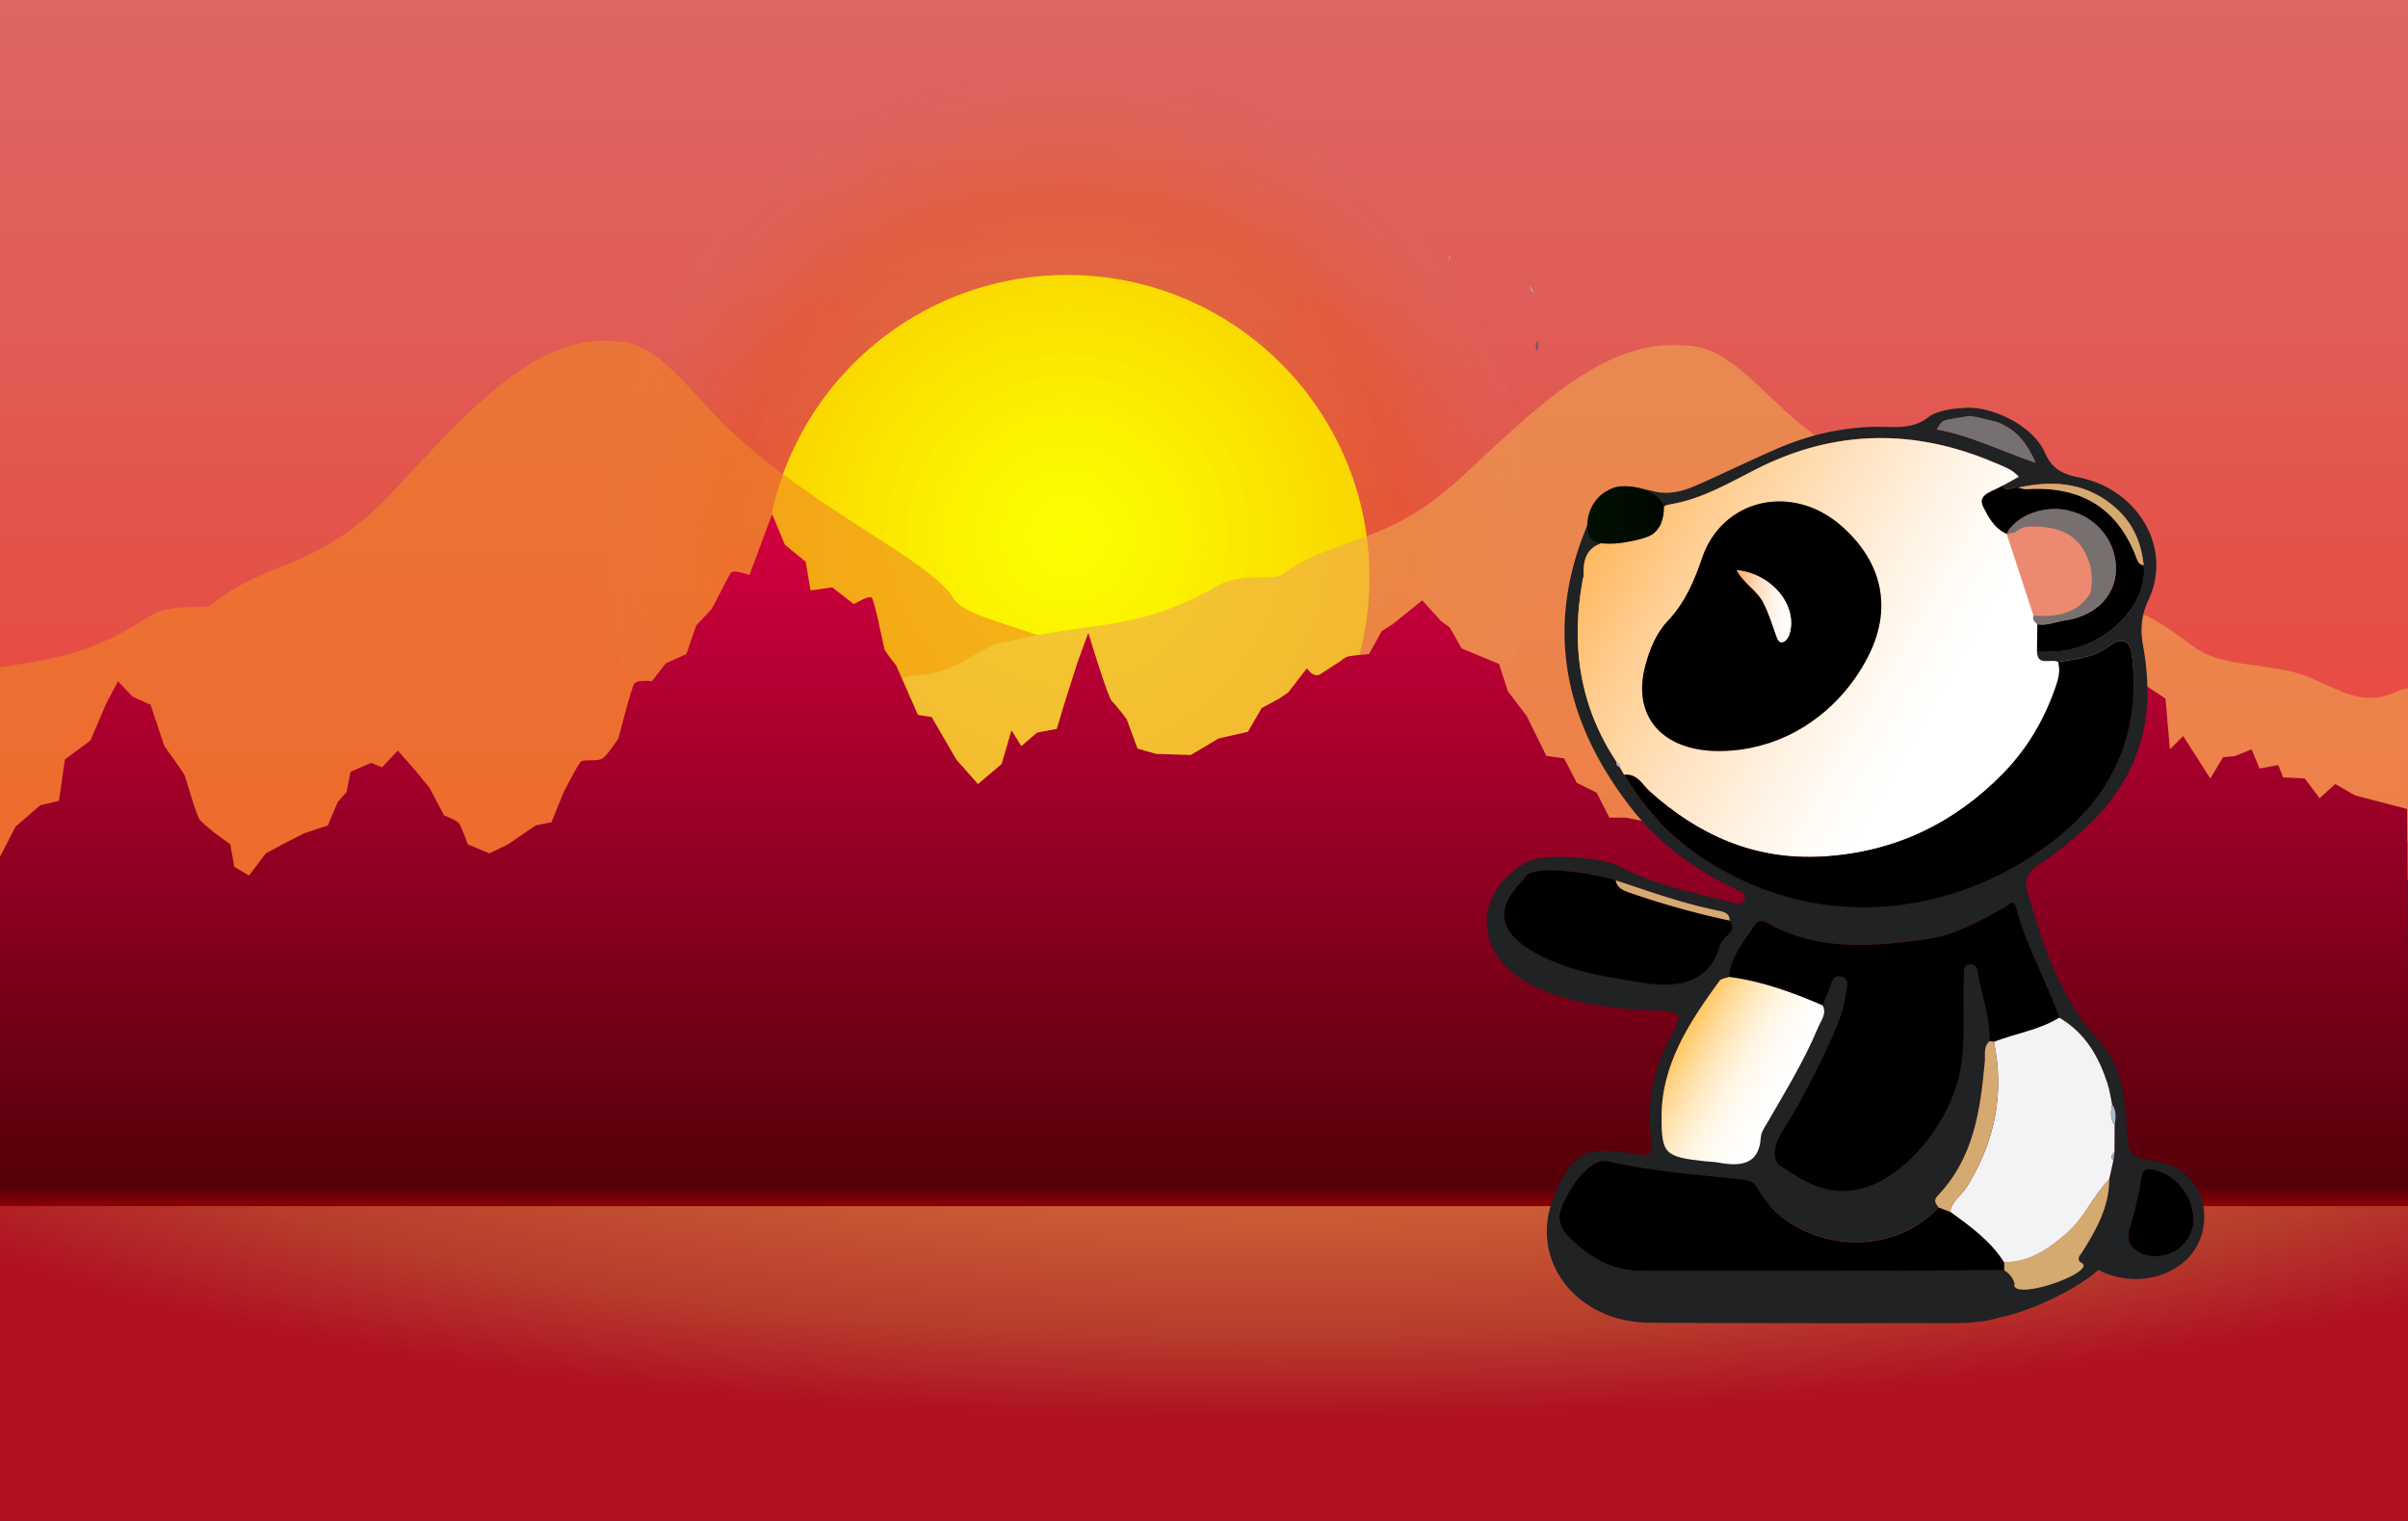 <svg xmlns="http://www.w3.org/2000/svg" xmlns:xlink="http://www.w3.org/1999/xlink" viewBox="0 0 2850 1800"><rect x="0" y="0" width="2850" height="1800" fill="#333333" stroke="none"/><defs><style>.cls-1{fill:none;}.cls-2{fill:url(#radial-gradient);}.cls-3{fill:url(#New_Gradient_Swatch_7);}.cls-4{fill:#ff0;}.cls-5{opacity:0.28;fill:url(#radial-gradient-2);}.cls-6{clip-path:url(#clip-path);}.cls-7{opacity:0.6;}.cls-8{fill:#fdf1ff;}.cls-9{fill:#f08624;}.cls-10{fill:#f0a650;}.cls-11{fill:url(#linear-gradient);}.cls-12{fill:#202224;}.cls-13{fill:#d4aa70;}.cls-14{fill:#767070;}.cls-15{fill:url(#linear-gradient-2);}.cls-16{fill:#f3f3f5;}.cls-17{fill:url(#linear-gradient-3);}.cls-18{fill:#abb5cd;}.cls-19{fill:#5c5872;}.cls-20{fill:#ec8a71;}.cls-21{fill:url(#linear-gradient-4);}.cls-22{fill:url(#New_Gradient_Swatch_4);}</style><radialGradient id="radial-gradient" cx="1560.32" cy="1205.92" r="470.53" gradientTransform="translate(-3311.38 2806.79) rotate(-90.48) scale(1 4.05)" gradientUnits="userSpaceOnUse"><stop offset="0" stop-color="#e28140"/><stop offset="0.2" stop-color="#db763d"/><stop offset="0.53" stop-color="#c85834"/><stop offset="0.8" stop-color="#b63c2c"/><stop offset="1" stop-color="#b01222"/></radialGradient><linearGradient id="New_Gradient_Swatch_7" x1="1425.45" y1="1040.82" x2="1425.45" gradientUnits="userSpaceOnUse"><stop offset="0" stop-color="#eb4338"/><stop offset="0.15" stop-color="#e84a40"/><stop offset="0.67" stop-color="#df5e57"/><stop offset="1" stop-color="#dc6660"/></linearGradient><radialGradient id="radial-gradient-2" cx="1263.15" cy="634.64" r="548.93" gradientUnits="userSpaceOnUse"><stop offset="0" stop-color="#ef0" stop-opacity="0.5"/><stop offset="0.02" stop-color="#eef800" stop-opacity="0.52"/><stop offset="0.35" stop-color="#eba200" stop-opacity="0.78"/><stop offset="0.6" stop-color="#ea6c00" stop-opacity="0.94"/><stop offset="0.73" stop-color="#e95800"/><stop offset="0.76" stop-color="#e75a0c" stop-opacity="0.96"/><stop offset="0.92" stop-color="#df6348" stop-opacity="0.73"/><stop offset="1" stop-color="#dc6660" stop-opacity="0.64"/></radialGradient><clipPath id="clip-path"><path class="cls-1" d="M2849.94,1778.25H-10V1470.7c0-350.49,0-860.77.06-1332.54H2850"/></clipPath><linearGradient id="linear-gradient" x1="1424.72" y1="608.46" x2="1424.72" y2="1427.42" gradientUnits="userSpaceOnUse"><stop offset="0" stop-color="#d40040"/><stop offset="0.97" stop-color="#540008"/><stop offset="1" stop-color="#8a0006"/></linearGradient><linearGradient id="linear-gradient-2" x1="1909.42" y1="602.81" x2="2397.84" y2="884.79" gradientUnits="userSpaceOnUse"><stop offset="0" stop-color="#ffb860"/><stop offset="0.17" stop-color="#ffcd8f"/><stop offset="0.38" stop-color="#ffe2bf"/><stop offset="0.56" stop-color="#fff2e2"/><stop offset="0.7" stop-color="#fffcf7"/><stop offset="0.8" stop-color="#fff"/></linearGradient><linearGradient id="linear-gradient-3" x1="1988.82" y1="1232.22" x2="2114.03" y2="1304.51" gradientUnits="userSpaceOnUse"><stop offset="0" stop-color="#ffc660"/><stop offset="0.09" stop-color="#ffd17e"/><stop offset="0.23" stop-color="#ffdfa6"/><stop offset="0.37" stop-color="#ffebc6"/><stop offset="0.51" stop-color="#fff4df"/><stop offset="0.66" stop-color="#fffaf1"/><stop offset="0.82" stop-color="#fffefc"/><stop offset="1" stop-color="#fff"/></linearGradient><linearGradient id="linear-gradient-4" x1="2055.26" y1="717.41" x2="2119.96" y2="717.41" gradientUnits="userSpaceOnUse"><stop offset="0" stop-color="#ffa860"/><stop offset="0.17" stop-color="#ffc18d"/><stop offset="0.35" stop-color="#ffd7b6"/><stop offset="0.53" stop-color="#ffe8d6"/><stop offset="0.7" stop-color="#fff5ec"/><stop offset="0.86" stop-color="#fffcfa"/><stop offset="1" stop-color="#fff"/></linearGradient><linearGradient id="New_Gradient_Swatch_4" x1="1878.54" y1="609.57" x2="1969.35" y2="609.57" gradientUnits="userSpaceOnUse"><stop offset="0" stop-color="#001000"/><stop offset="0.84" stop-color="#000900"/><stop offset="0.99" stop-color="#000700"/></linearGradient></defs><g id="Layer_3" data-name="Layer 3"><rect class="cls-2" y="1420.54" width="2850" height="379.46"/></g><g id="Layer_5" data-name="Layer 5"><rect class="cls-3" width="2850.9" height="1040.82"/></g><g id="SOLEIL"><circle class="cls-4" cx="1263.15" cy="683.11" r="357.71"/><circle class="cls-5" cx="1263.15" cy="634.64" r="548.93"/></g><g id="MONTAGNES"><g class="cls-6"><g class="cls-7"><path class="cls-8" d="M1916.26,742.72c-.06-.17-.13-.35-.19-.53C1915.13,741.27,1915.44,741.71,1916.26,742.72Z"/><path class="cls-9" d="M1826.66,1078.07l-2337.51-8.83c55-40.2,95.93-68.92,108.88-78.23,6.18-4.44,12.51-9,19.29-9.94s14.34,1.5,20.33-3.85c8.37-7.48,11.36-28.29,21-29.33,4.57-.5,8.85,4.14,13.43,4,9.57-.27,15.06-20.16,24.61-21.22,5.94-.66,11.52,6.41,17.4,5,8.07-1.93,11.13-17.47,17.37-25.68,10.38-13.65,27.43-4.7,38.69-16.53,5.35-5.62,8.48-15.06,13-22.22,12.17-19.2,31.61-18.9,48.85-21.21,27.5-3.68,51.35-24.31,78.05-39.67,3.69-2.12,15.79-4.27,15.79-4.27,109.45-30.47,151.77-12.19,251.37-77,25.07-16.31,65.4-7,73.18-13.42,65.1-54,123.29-37.92,212.35-131.51,81.18-85.31,168.32-192,266.75-180,49.6-.88,89.86,63.48,135.89,106.36,100.71,93.85,238,154.17,263,197.43,12.69,22,80.34,32.95,138,58.57,34.56,15.35,61.47,48.19,82.21,57.71,34.89,16,81.1,12.78,116,28.67,38.63,17.58,66.56,42.37,105.8,21,41.93-22.87,95.17,43.6,144.38,54.41l3.87.86c80.5,17.76,106,5,106.73,23.42C1826.36,977.51,1826.36,1126.21,1826.66,1078.07Z"/><path class="cls-10" d="M3092.14,996.75,754.63,989c55-35,95.93-60.09,108.87-68.2,6.19-3.88,12.52-7.81,19.29-8.67s14.34,1.31,20.34-3.36c8.37-6.52,11.36-24.66,21-25.57,4.58-.44,8.86,3.61,13.44,3.5,9.57-.23,15.06-17.58,24.61-18.5,5.93-.57,11.52,5.6,17.4,4.37,8.07-1.69,11.13-15.23,17.37-22.39,10.38-11.9,27.43-4.1,38.69-14.41,5.35-4.91,8.48-13.14,13-19.38,12.17-16.74,31.61-16.48,48.85-18.49,27.5-3.21,51.34-21.2,78-34.59,3.68-1.85,15.79-3.72,15.79-3.72,109.45-26.57,151.77-10.63,251.37-67.15,25.07-14.23,65.39-6.08,73.18-11.7,65.1-47.06,123.29-33.07,212.35-114.67,81.18-74.38,168.32-167.39,266.75-156.94,49.6-.77,89.86,55.34,135.88,92.74,100.72,81.82,238,134.42,263,172.14,12.69,19.17,80.35,28.72,138,51.06,34.56,13.39,61.47,42,82.21,50.32,34.89,14,81.09,11.14,116,25,38.64,15.34,66.57,37,105.81,18.28,41.93-20,95.17,38,144.38,47.43l3.87.75c80.5,15.49,106,4.4,106.72,20.42C3091.84,909.06,3091.84,1038.72,3092.14,996.75Z"/></g></g><path class="cls-11" d="M-2.06,1017.94v409.48H2851.5l-2.66-470.07-61.5-16L2764,927.92l-18.65,16.75-17.49-23.36L2702.24,920l-5.83-14.56-22.15,4.12-9.34-22.75-19.81,8.05-14,1.31L2616,921.31l-32.06-50.24-15.74,15.73-5.24-60-30.31-20.07-25.07,14.21-9.33,33-2.33,11.9-24.48-1.37,1.17,43.7-26.24,10.67-19.23,6.53-16.82-17.95-11.16-12.48-5.83-10.58-5.83-14.55s0-1.32-3.5-6.61-2.69-9-8.17-15.69-10.48-9.45-10.48-9.45l-22-19.89-16.49,13.28-10.75-7.91-7.91,27.75-11.66,11.91-8.16,29.71-21.14-1.22-17.33,24.64-23.32,1.1L2215,929.25l-17.56-16.36-18.66,24.29-10.49-19.84-15.15,3.91-3.5-37-7-11.9c-2.33-4-5.83-23-5.83-23l-15.15,8.48-10.49-15.17-4.67,23.11-8.16,9.26-17.49,13.23-8.17,3.2-19.81,16.64s-18.65,11.91-22.15,13.23-17.37-14.57-21-6.75-14,27.91-14,27.91-14.38,11.19-15.89,10.59-20.25,21.72-20.25,21.72l-35-7.17H1904.8L1889.65,938l-23.32-11.38-15.16-29.1-21-3-23.32-47.26-15.15-19.84-7-9.31-10.49-32.31-44.3-18.4-14-24.64-10.5-7.93-22.15-24.3-35,28.26-12.83,7.94-15.15,27.36s-22.15,1.74-25.65,3.06-8.16,5.3-8.16,5.3L1562,798.29c-8.16,4-15.15-7.5-15.15-7.5l-22.15,28.66-11.66,7.94L1493.26,838l-16.32,28.09-34.63,7.86-33,19.61-40.8-1.32L1346.36,886l-12.82-34.76S1320.72,834,1316.05,830s-28-81.07-28-81.07l-12.82,35.13-16.32,51.23-8.16,27.38-23.32,4.36L1208.8,883l-11.66-18.57-11.66,39.73-28,23.81-25.65-29.1-29.15-50.26L1086.38,846l-25.65-58.27s-12.82-15.88-14-19.85-11.65-58.06-15.15-60.71-21,7.8-21,7.8L985,695.11l-25.64,3.68-5.83-34.1L929,644.85l-15.15-36.39L887,680.56s-17.48-6.16-21-3.52-21,40.56-24.48,44.53-17.49,18.52-17.49,18.52l-11.66,34-24.48,11-16.32,21.17s-17.49-2.34-21,3S732,873.69,732,873.69s-12.83,19.84-18.66,23.81-22.15,1-25.64,3.68-21,37.32-21,37.32l-14,34.61L634,976.87l-32.65,22.35-22.15,10.72-25.65-10.72s-7-21-10.49-25S525.61,965,525.61,965l-17.48-33.07-17.49-21.16-19.82-22.49-18.65,19.84-12.83-5.29-24.48,10.58-4.66,23.81-10.5,11.91-11.65,27.78-28,9.26-25.65,13.09-19.82,10.72-19.82,26.19-17.49-10.32-4.66-26.59L252.81,984.8S240,974.22,236.49,970.25,220.16,922.63,219,918.66,194.52,883,194.52,883l-16.33-49-21-9.26-17.49-18.51-14,26.45-18.65,43.65L76.77,898.82l-7,48.94-22.15,5.3L18.47,978.19Z"/></g><g id="PANDA"><path class="cls-12" d="M2365.38,1559.38c-24.8,7.83-50.71,6.39-76.19,6.45q-168,.4-336-.41c-89.53-.36-145.93-76.77-112.82-152.3,21.66-49.45,35.91-57.28,93.34-47.44,17.19,3,23.74,1.15,21-16.2-7.14-46.08,3.3-89.68,26.78-130.56,10.05-17.51,5.76-22.49-15.56-23-52.38-1.16-104.32-6.84-151.56-29.39-64.87-31-73.4-99.76-18.17-139.56,8.56-6.17,17.22-12.17,29.26-8.18,61.69,23.21-13.06,10.37-19.64,17.91a45.86,45.86,0,0,1-4.24,5.8c-33.64,34.3-27.43,61.39,16,85.43,38.14,21.13,80.8,27.64,122.9,34.57,41.22,6.79,81.16,3.93,94.89-43.25,1.62-5.56,7.3-10.35,11.76-15,5.1-5.29,2.87-9.94-.22-14.85.48-8.27-6.06-10.26-13-11.63-41.68-8.28-81.1-22.8-121-36l.18.27c-25.63-7.78-29.64-4.11-41.1-8.9-6.74-2.81-58-2.67-57.57-15.4,19.69-7.45,84.07-2,100.78,7,41,22.15,87.29,31,132.36,42.75,5.95,1.56,14.65,5,17.3-3.41,2.44-7.72-6.52-10-12.19-12.67-47.71-22.78-88.82-53-120.17-92.73-83.59-106-105.25-220.34-51.16-343.18,18.88-42.87,27.36-46,75.48-34.11,19.14,4.71,35.6-.23,51.77-7.33,31.54-13.85,62.38-29,94-42.75,41.76-18.19,85.94-27.66,132.41-26,17.63.62,33.84-.63,47.73-11.82,10.62-8.54,40.24-12.38,53.24-9.9-1.86,2.61,8.3,6.85,3.55,9.42s-22.14,2.19-25.44,2.88c-5.7,1.18-13.44,4.17-22.07,12.27,39.53,7,74.69,24.92,117.23,39.47-10.62-23.39-22.09-38.08-42.68-46.9-7.71-3.29-40.56-6.77-43-17.84,30.06-3.42,81.4,18.73,96.5,52.54,8.07,18,18.89,25.3,39.68,29.4,71.36,14,111.63,84.36,83.25,144.7-8.24,17.51-10,34.08-7,51.93,20.18,109.42-13.11,188.83-123.75,262.36-13.17,8.75-17,16.92-12.79,31.16,18.34,62.3,36.7,124.08,84,175.33,28.24,30.6,32.26,69.73,33.8,107.8.85,21.12,1,32.72,31.69,36,46.94,5.08,70.65,50.09,55.29,91.66-14.79,40-66.55,59.15-111.95,41.24-7.66-3-14.31-8.71-23.67-6.67-16.05-2-10.65-8.47-5.36-16.88,17.15-27.28,33.24-55.08,33.06-87.83q2.49-11.09,5-22.18l1.32-10q.09-16,.19-32c1.24-8.42,2.5-16.84-3-24.57-1.79-8.27-2.87-16.74-5.5-24.78-10.2-31.21-25.73-59.35-57-77.86-15.32-44.09-39.56-85.28-51.26-130.58-2.83-10.94-9-2.62-12.82-.48-28.88,16.34-58.28,33.25-92,38-62.21,8.87-125,14.61-183.61-15.81-6.26-3.25-14.11-11-21.49.3-12.5,19.09-28.28,36.77-29.58,60.36-3.83,1.39-9.35,1.75-11.23,4.32-35.94,49.09-68.89,99.44-68.8,161.15.07,44.25,3.57,47.45,52.17,52.74,5.08.55,10.26.57,15.25,1.5,27.62,5.17,48.17,1.48,50.09-29.75.41-6.52,5.19-13,8.73-19.16,21-36.33,42.95-72.22,58.92-110.7,3.44-8.3,10.75-16.43,5.54-26.42,2.63-6.48,5.36-12.93,7.88-19.45s3.41-16.18,12.65-15.1c12.29,1.44,8,12.53,7.19,19.14-2.33,18.46-8.73,36-16.64,53.31-17.33,37.87-35.63,75.22-58.54,110.65-8.59,13.28-14.24,33.23-2.4,41.16,25.83,17.27,53.05,35.81,90.58,28.25,57.86-11.66,109.81-81.65,121.33-137.29,8-38.55,3.32-77.26,5-115.88.23-5.26-1.17-12.16,6.61-13.36,8.17-1.25,9.43,6,10.26,10.91,4.44,26.62,14.72,52.43,13.63,79.82-7.72,7-4.86,16-5.64,24.25-5.33,56.72-12.41,113-55.66,158.63-5.75,6.08-2.24,9.56,1,14-64.91,68.33-176.45,44.87-213.22-20.82-3.63-6.49-7.74-10.88-17-11.88-53.9-5.85-108.16-9.59-161.06-21.75-9-2.06-16.86,2.74-23.12,8-15.37,12.86-24.49,29.87-32.31,46.85-5,10.86-1.82,23.43,7.27,32.82,23.81,24.65,51.2,42.3,89.94,42,97.89-.66,195.79-.13,293.68-.25,44.45,0,88.89-.5,133.34-.77,11.18,5.7,13,16.64,13.66,25.92a1.52,1.52,0,0,0,.36.91c5.48,6.14,50.13-13.1,91.59-32.83m59.59-828.24c-2.9-25.12-11.52-47.9-31.61-66.34-33.19-30.47-73-35.22-116.75-25.42-6.22-1.66-13.78,6.41-19-2.17l19.47-10.73c-7.63-8.65-18.13-12.15-27.94-16.35-95.3-40.77-189.2-39.81-282.07,7.1-32.72,16.53-64.42,35.55-102.28,42-4.27.72-8.87,1.7-8.62,6.73,1.6,31.44-25.72,36.48-48.32,36.33-33.73-.21-47.13,11.59-45.63,40.7.07,1.5-.72,3-1,4.55-14.25,76.4-4.84,149.2,40,216.59-.51,2.88.55,5,3.68,6l5.16,8.94c34,59.22,86,102.25,151.62,130.14,130.21,55.34,270.64,19.94,365.94-59.56,68-56.72,92.4-128,83.72-210.49-2.36-22.38-14.58-21.92-28.11-11.74-17.9,13.47-38.76,14.83-59.5,18.38-8.16-4.35-24.78,5.69-25-12.13,6.77-.05,13.56.13,20.32-.19C2489.93,768.43,2542.83,717.3,2537.2,668.93Zm59.35,776.78c-.15-28.91-20-53.2-43.42-60.09-11.37-3.34-17.14-3.14-18.89,9.64-2.18,16-6.27,31.82-10.63,47.47-3.37,12-9.87,24.51,1.71,34.88,11.36,10.19,28.23,11.11,41.12,6.66C2586.72,1477.27,2594.92,1460,2596.55,1445.71Z"/><ellipse class="cls-12" cx="2416.51" cy="1519.47" rx="86.8" ry="21.29" transform="translate(-415.5 1161.65) rotate(-24.96)"/><path class="cls-13" d="M2384.67,1523c-2.23-3,1.56-.89-1.91-8.19a29.09,29.09,0,0,0-10.77-11.62c0-3.1,0-6.21,0-9.31,31.23-.41,53.48-16.58,74.5-35s30.63-43.83,49.88-63.18c.19,32.75-15.9,60.55-33.05,87.83-.43.69-3,2.91-3,6,0,5.52,4.83,4.17,5.65,7.6C2468.83,1509,2393.91,1535.5,2384.67,1523Z"/><path class="cls-14" d="M2342.89,494.2c11.09,3.27,16,3.28,23.72,6.57,20.59,8.82,32.06,23.51,42.68,46.9-42.54-14.55-77.7-32.44-117.24-39.47,7.82-13.19,7.64-10.33,30-14.62C2332.65,491.75,2331.4,492.1,2342.89,494.2Z"/><path class="cls-15" d="M1922.25,916.85q-2.58-4.47-5.15-8.94c.9-3.09-.63-4.94-3.69-6-44.85-67.39-54.26-140.19-40-216.59.29-1.53,1.08-3,1-4.55-1.5-29.11,11.9-40.91,45.63-40.7,22.6.15,49.92-4.89,48.32-36.33-.25-5,4.35-6,8.62-6.73,37.86-6.41,69.56-25.43,102.28-42,92.87-46.91,186.77-47.87,282.07-7.1,9.81,4.2,20.31,7.7,27.94,16.35L2369.8,575c-10.27,6.57-30.26,9.54-22.48,24.86,5.84,11.52,12.84,25.41,27.72,31.93l.15.06,2.22,5.07c-3.73.25,6.05.5,9.67,3.48,28.8,23.77,14.28,56.51,19.71,88.19-1.46,4.51,1.42,7.38,4.59,10.16l-.48,32.7c.24,17.82,16.86,7.78,25,12.13,2.93,10.19.44,19.76-3,29.57-13.26,38.14-33.18,72.84-62.6,102.8-56.86,57.88-127,92.78-212.88,97.78-82,4.77-148.54-26.18-205.44-77.69C1943.55,928.37,1938.17,915.46,1922.25,916.85Zm113.07-28c73-.34,140-42.86,175.35-111.29,29.27-56.66,17.94-112.2-31.71-155.5-58.15-50.71-140.56-31.66-164.38,38.24-9.17,26.9-19.92,52.61-40.64,74.56-14,14.85-21.35,33.52-26.52,52.57C1931.12,847.44,1967.3,889.16,2035.32,888.83Z"/><path d="M2046.54,1156.2c1.3-23.59,17.08-41.27,29.58-60.36,7.38-11.28,15.23-3.55,21.49-.3,58.65,30.42,121.4,24.68,183.61,15.81,33.69-4.8,63.09-21.71,92-38,3.79-2.14,10-10.46,12.82.48,11.7,45.3,35.94,86.49,51.26,130.58-23.53,14.62-51.81,18.64-77.41,28.63l-5.14-1c1.09-27.38-9.19-53.19-13.63-79.81-.83-4.94-2.09-12.16-10.26-10.91-7.78,1.2-6.38,8.1-6.61,13.36-1.64,38.62,3,77.33-5,115.88-11.52,55.64-63.47,125.63-121.33,137.29-37.53,7.56-64.75-11-90.58-28.25-11.84-7.93-6.19-27.88,2.4-41.16,22.91-35.43,41.21-72.78,58.54-110.65,7.91-17.3,14.31-34.85,16.64-53.31.84-6.61,5.1-17.7-7.19-19.14-9.24-1.08-10.16,8.68-12.65,15.1s-5.25,13-7.88,19.45C2121.8,1174.64,2085.7,1161.29,2046.54,1156.2Z"/><path d="M1922.25,916.85c15.92-1.39,21.3,11.52,29.78,19.19,56.9,51.51,123.44,82.46,205.44,77.69,85.84-5,156-39.9,212.88-97.78,29.42-30,49.34-64.66,62.6-102.8,3.41-9.81,5.9-19.38,3-29.57,20.74-3.55,41.6-4.91,59.5-18.38,13.53-10.18,25.75-10.64,28.11,11.74,8.68,82.49-15.72,153.77-83.72,210.49-95.3,79.5-235.73,114.9-365.94,59.56C2008.26,1019.1,1956.29,976.07,1922.25,916.85Z"/><path d="M2372,1493.86c0,3.1,0,6.21,0,9.31-44.44.27-88.88.72-133.33.77-97.89.12-195.79-.41-293.68.25-38.74.26-66.13-17.39-89.94-42-9.09-9.39-12.27-22-7.27-32.82,7.82-17,16.94-34,32.31-46.85,6.26-5.24,14.17-10,23.12-8,52.9,12.16,107.16,15.9,161.06,21.75,9.25,1,13.36,5.39,17,11.88,36.77,65.69,148.31,89.15,213.22,20.83l13.89,5.17C2332.47,1451.49,2356.4,1469,2372,1493.86Z"/><path class="cls-16" d="M2372,1493.86c-15.58-24.86-39.51-42.37-63.62-59.73,1.22-12.55,13.15-19.4,19.35-29.35,33.6-53.94,44.85-110.91,32.15-171.79,25.6-10,53.88-14,77.41-28.63,31.31,18.51,46.84,46.65,57,77.86,2.63,8,3.71,16.51,5.49,24.79-1.5,8.44-2.75,16.86,3,24.56q-.1,16-.19,32c-3.73,3-5,6.2-1.32,10q-2.49,11.09-5,22.18c-19.26,19.35-29,44.91-49.89,63.18S2403.21,1493.45,2372,1493.86Z"/><path class="cls-17" d="M2046.54,1156.2c39.16,5.09,75.26,18.44,110.67,33.68,5.21,10-2.1,18.12-5.54,26.42-16,38.48-38,74.37-58.92,110.7-3.54,6.14-8.32,12.64-8.73,19.16-1.92,31.23-22.47,34.92-50.09,29.75-5-.93-10.17-1-15.25-1.5-48.6-5.29-52.1-8.49-52.17-52.74-.09-61.71,32.86-112.06,68.8-161.15C2037.19,1158,2042.71,1157.59,2046.54,1156.2Z"/><path d="M1805.91,1036.74c12.12-12.68,72-5.07,107.28,5.37l-.19-.27c1.58,10.37,11.27,13.12,19.71,16A1015.18,1015.18,0,0,0,2047,1089.47c3.09,4.91,5.32,9.56.22,14.85-4.46,4.62-10.14,9.41-11.76,15-13.73,47.18-53.67,50-94.89,43.25-42.1-6.93-84.76-13.44-122.9-34.57-43.39-24-49.6-51.13-16-85.43A45.86,45.86,0,0,0,1805.91,1036.74Z"/><path d="M2410.9,771.45l.48-32.7c11.4,2,21.69-2.88,32.48-4.48,35.9-5.3,59.37-28.53,60.41-59,1.15-33.72-22.19-63.22-56.2-71.06-28.86-6.65-62.28,6-73,27.57-14.87-6.52-21.87-20.41-27.71-31.93-7.78-15.32,12.21-18.29,22.48-24.86,5.26,8.58,12.82.51,19,2.16,3.26.61,6.57,1.93,9.77,1.72,67.9-4.35,109.46,25.6,130.43,82.38,1.46,4,3.24,7,8.17,7.67,5.63,48.37-47.27,99.5-106,102.33C2424.46,771.58,2417.67,771.4,2410.9,771.45Z"/><path d="M2596.55,1445.71c-1.63,14.26-9.83,31.56-30.11,38.56-12.89,4.45-29.76,3.53-41.12-6.66-11.58-10.37-5.08-22.83-1.71-34.88,4.36-15.65,8.45-31.49,10.63-47.47,1.75-12.78,7.52-13,18.89-9.64C2576.55,1392.51,2596.4,1416.8,2596.55,1445.71Z"/><path class="cls-13" d="M2359.86,1233c12.7,60.88,1.45,117.85-32.15,171.79-6.2,10-18.13,16.8-19.35,29.35l-13.89-5.17c-3.29-4.48-6.8-8-1-14,43.25-45.62,50.33-101.91,55.66-158.63.78-8.29-2.08-17.28,5.64-24.25Z"/><path class="cls-13" d="M2537.2,668.93c-4.93-.63-6.71-3.72-8.17-7.67-21-56.78-62.53-86.73-130.43-82.38-3.2.21-6.51-1.11-9.77-1.72,43.75-9.79,83.57-5,116.76,25.43C2525.68,621,2534.3,643.81,2537.2,668.93Z"/><path class="cls-13" d="M2047,1089.47a1015.18,1015.18,0,0,1-114.25-31.65c-8.44-2.86-18.86-5.61-20.44-16,39.91,13.2,80.06,27.72,121.74,36C2040.9,1079.21,2047.44,1081.2,2047,1089.47Z"/><path class="cls-18" d="M2502.85,1331.57c-5.8-7.7-4.55-16.12-3-24.56C2505.35,1314.73,2504.09,1323.15,2502.85,1331.57Z"/><path class="cls-18" d="M2501.34,1373.54c-3.7-3.78-2.41-7,1.32-10Z"/><path class="cls-18" d="M1913.41,901.88c3.06,1.09,4.59,2.94,3.69,6C1914,906.86,1912.9,904.76,1913.41,901.88Z"/><path class="cls-19" d="M1819.62,415.62c-3.25-4.34-2.56-8.38,1.16-12.17Q1820.2,409.54,1819.62,415.62Z"/><path class="cls-18" d="M1815.31,345.56c-4-1.18-4.23-4.18-4.35-7.25Z"/><path class="cls-18" d="M1716.47,303.41c.4,1.58-.13,2.55-1.58,2.87A2.19,2.19,0,0,1,1716.47,303.41Z"/><path class="cls-18" d="M1722.74,295.14l-3.45,3.95Z"/><path class="cls-19" d="M1745.43,845.41c.81-1.33,1.63-2.65,2.44-4Z"/><path d="M2035.32,888.83c-68,.33-104.2-41.39-87.9-101.42,5.17-19,12.51-37.72,26.52-52.57,20.72-22,31.47-47.66,40.64-74.56,23.82-69.9,106.23-88.95,164.38-38.24,49.65,43.3,61,98.84,31.71,155.5C2175.32,846,2108.33,888.49,2035.32,888.83Zm19.94-214.13c9.25,16.25,24.16,24,31.22,37.4s11.21,27.49,16.21,41.41c1.4,3.9,3.47,8.16,8.42,6,3.18-1.36,5.81-5.57,6.86-9C2128.08,717.86,2098.52,679.18,2055.26,674.7Z"/><path class="cls-20" d="M2375,631.79c4.9.05.68-1.58,9.18-1.7,4.27-4.63,9.88-6.58,16.72-7,37.72-1.17,58.8,10.47,69.83,36.77,5.75,13.71,7.24,25.66,3.84,41.25-14.87,24.89-39.73,29.49-67.82,27.5"/><path class="cls-14" d="M2400.94,623.06c-6.84.45-11,3.42-16.45,7.15a67.77,67.77,0,0,1-9.3,1.64l-.15-.06c10.75-21.6,44.17-34.22,73-27.57,34,7.84,57.35,37.34,56.2,71.06-1,30.46-24.51,53.69-60.41,59-10.79,1.6-21.08,6.49-32.48,4.48-3.17-2.78-6.05-5.65-4.59-10.16,28.09,2,52.95-2.62,67.81-27.5,19.6-22.29,19.29-39.58-1.16-64.09C2457.82,618.28,2427.2,612.39,2400.94,623.06Z"/><path class="cls-21" d="M2055.26,674.7c43.26,4.48,72.82,43.16,62.71,75.9-1,3.39-3.68,7.6-6.86,9-5,2.11-7-2.15-8.42-6-5-13.92-9.13-28-16.21-41.41S2064.51,691,2055.26,674.7Z"/><path class="cls-14" d="M2400.94,623.06c26.26-10.67,56.88-4.78,72.5,13.94,20.45,24.51,20.76,41.8,1.16,64.09,2.07-14.25,1.92-27.55-3.83-41.26C2459.74,633.53,2438.66,621.89,2400.94,623.06Z"/><path class="cls-22" d="M1906.26,578.92c-29.18,11.68-33.26,50.88-21.77,60,13,10.3,57.28,1.09,70-5.92,8.93-4.91,15.92-20.85,14.72-32.71C1967.66,584.93,1932.6,568.38,1906.26,578.92Z"/></g></svg>